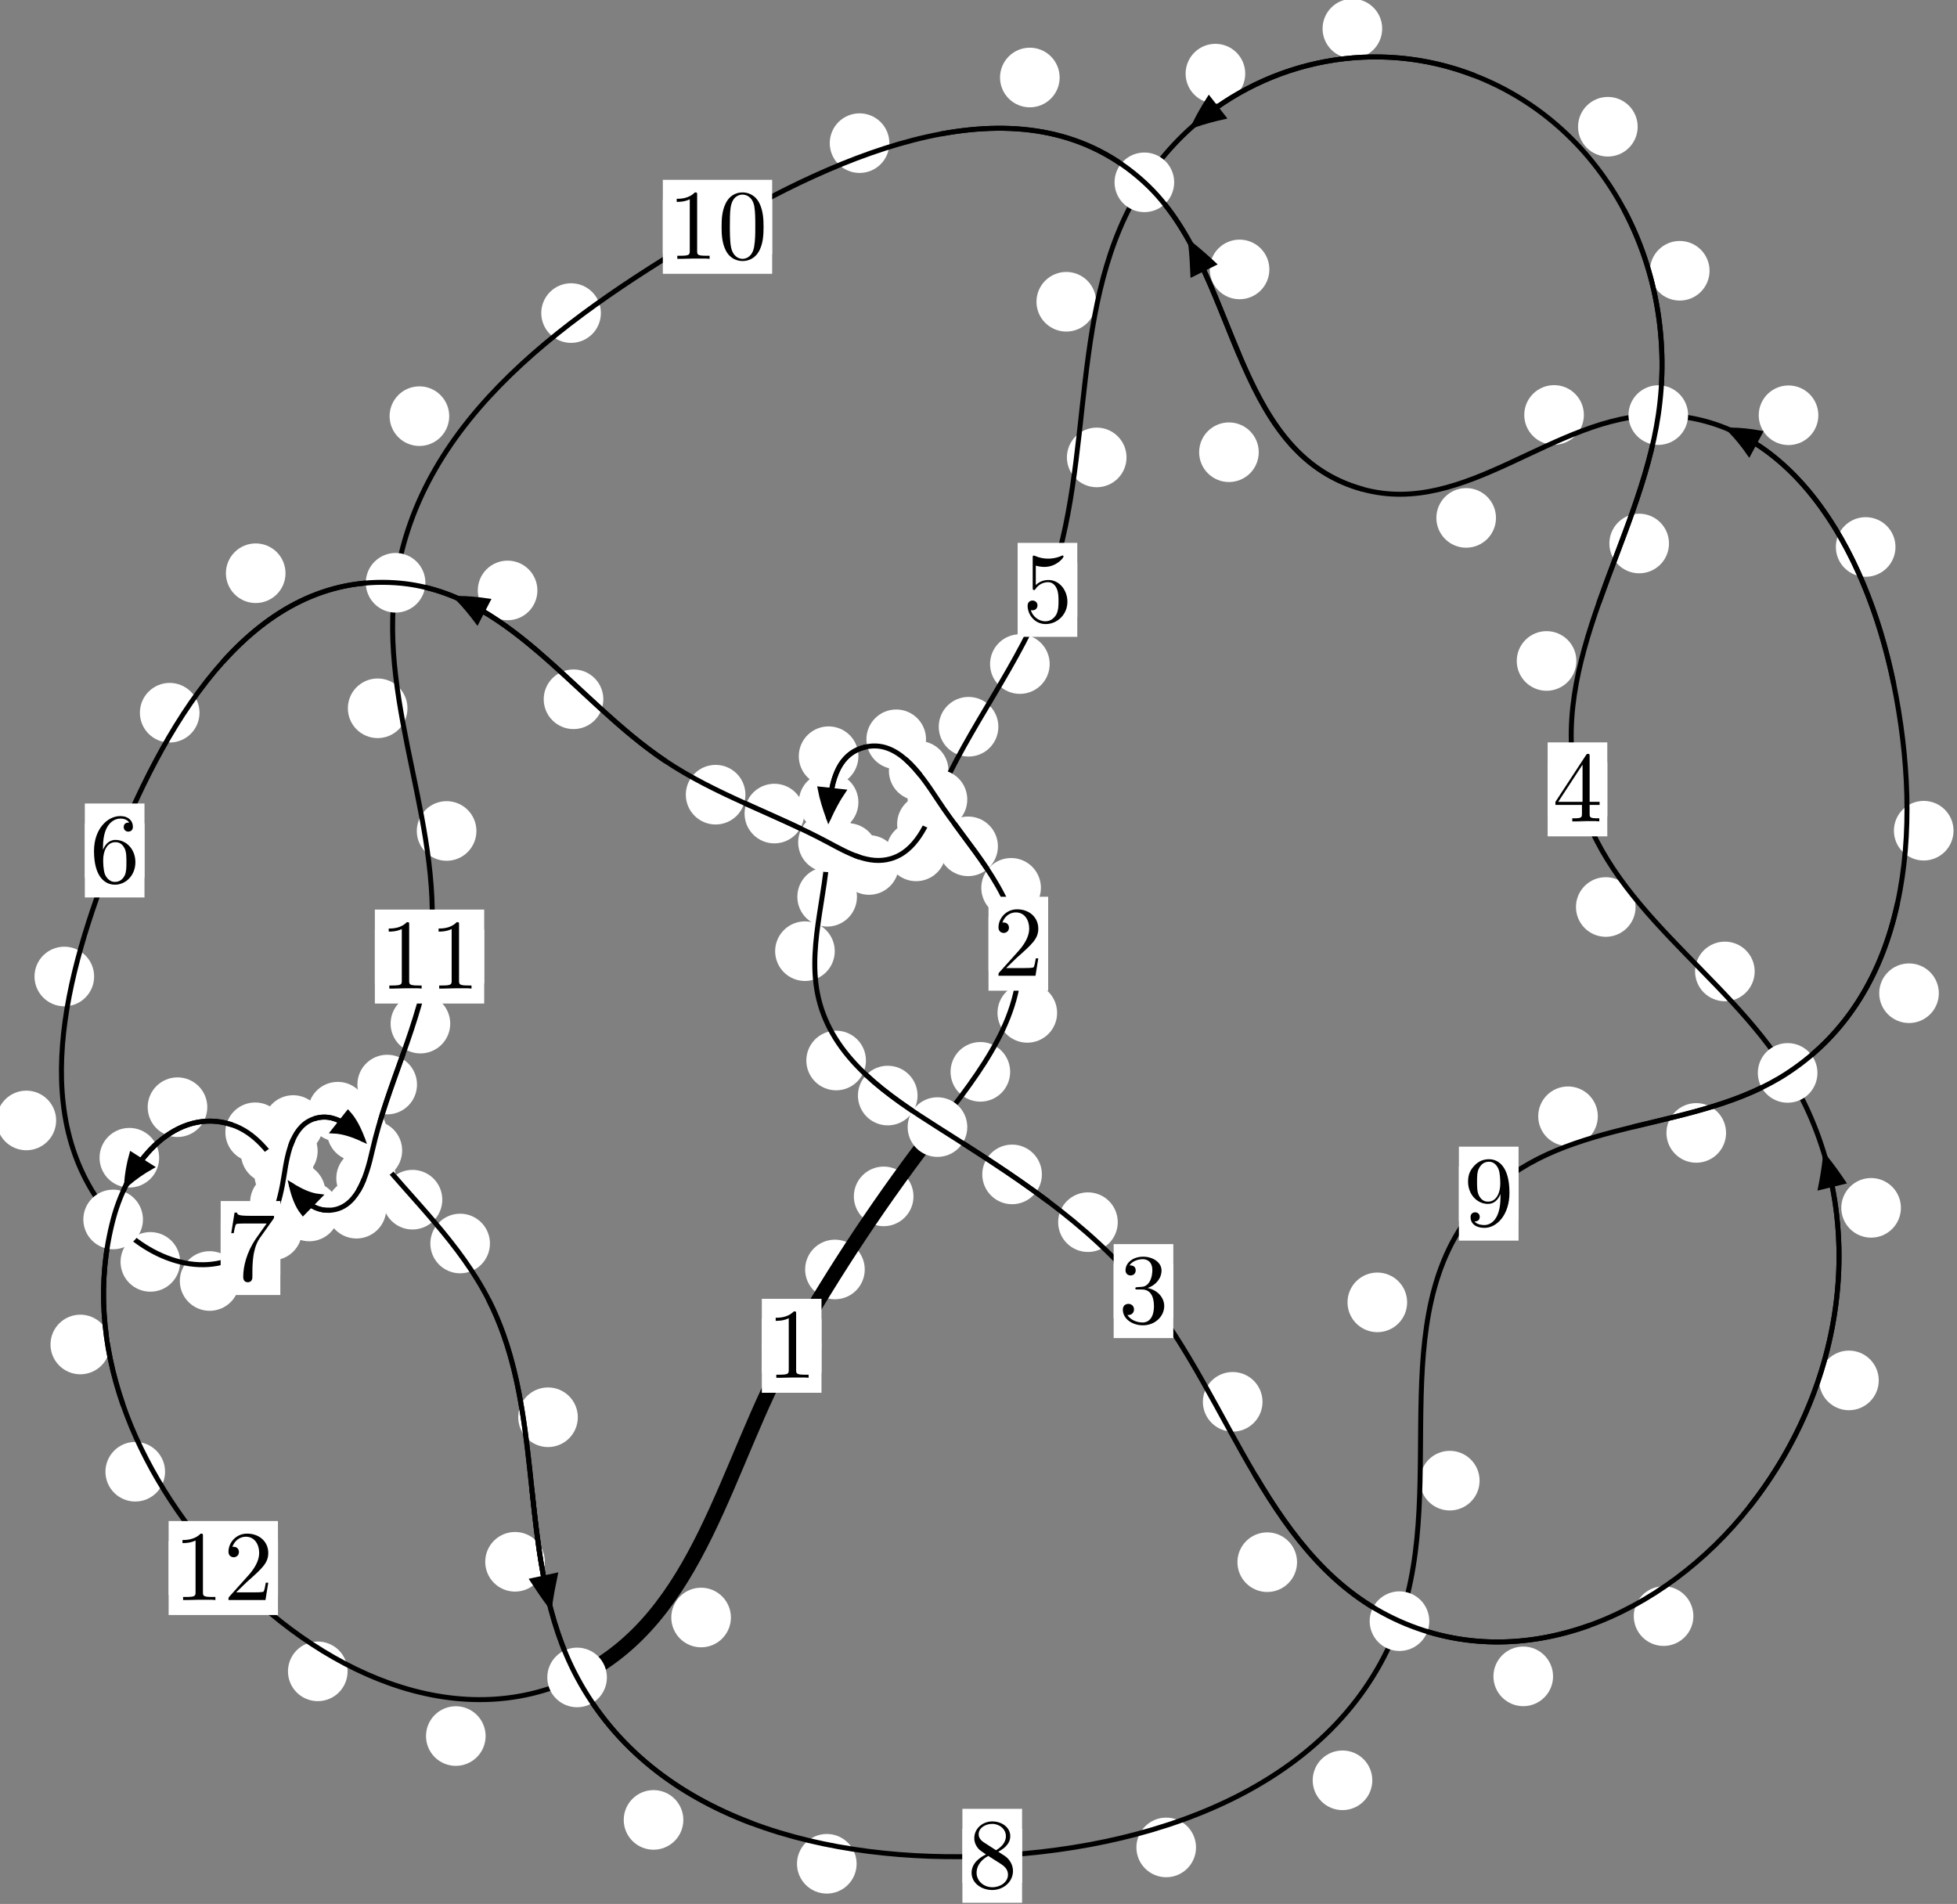 <?xml version="1.0"?>
<!-- Created by MetaPost 1.999 on 2021.07.05:2356 -->
<svg version="1.1" xmlns="http://www.w3.org/2000/svg" xmlns:xlink="http://www.w3.org/1999/xlink" width="196.229" height="190.888" viewBox="0 0 196.229 190.888">
<rect x="0" y="0" width="196.229" height="190.888" fill="#808080" stroke="none"/>
<!-- Original BoundingBox: -94.347839 -77.770126 101.881180 113.117676 -->
  <defs>
    <g transform="scale(0.01,0.01)" id="GLYPHcmr10_48">
      <path style="fill-rule: evenodd;" d="M460 -320C460 -400,455 -480,420 -554C374 -650,292 -666,250 -666C190 -666,117 -640,76 -547C44 -478,39 -400,39 -320C39 -245,43 -155,84 -79C127 2,200 22,249 22C303 22,379 1,423 -94C455 -163,460 -241,460 -320M249 -0C210 -0,151 -25,133 -121C122 -181,122 -273,122 -332C122 -396,122 -462,130 -516C149 -635,224 -644,249 -644C282 -644,348 -626,367 -527C377 -471,377 -395,377 -332C377 -257,377 -189,366 -125C351 -30,294 -0,249 -0"></path>
    </g>
    <g transform="scale(0.01,0.01)" id="GLYPHcmr10_49">
      <path style="fill-rule: evenodd;" d="M294 -640C294 -664,294 -666,271 -666C209 -602,121 -602,89 -602L89 -571C109 -571,168 -571,220 -597L220 -79C220 -43,217 -31,127 -31L95 -31L95 -0L257 -0L130 -3L217 -3L257 -3L297 -3L384 -3L419 -0L419 -31L387 -31C297 -31,294 -42,294 -79"></path>
    </g>
    <g transform="scale(0.01,0.01)" id="GLYPHcmr10_50">
      <path style="fill-rule: evenodd;" d="M127 -77L233 -180C389 -318,449 -372,449 -472C449 -586,359 -666,237 -666C124 -666,50 -574,50 -485C50 -429,100 -429,103 -429C120 -429,155 -441,155 -482C155 -508,137 -534,102 -534C94 -534,92 -534,89 -533C112 -598,166 -635,224 -635C315 -635,358 -554,358 -472C358 -392,308 -313,253 -251L61 -37C50 -26,50 -24,50 -0L421 -0L449 -174L424 -174C419 -144,412 -100,402 -85C395 -77,329 -77,307 -77"></path>
    </g>
    <g transform="scale(0.01,0.01)" id="GLYPHcmr10_51">
      <path style="fill-rule: evenodd;" d="M290 -352C372 -379,430 -449,430 -528C430 -610,342 -666,246 -666C145 -666,69 -606,69 -530C69 -497,91 -478,120 -478C151 -478,171 -500,171 -529C171 -579,124 -579,109 -579C140 -628,206 -641,242 -641C283 -641,338 -619,338 -529C338 -517,336 -459,310 -415C280 -367,246 -364,221 -363C213 -362,189 -360,182 -360C174 -359,167 -358,167 -348C167 -337,174 -337,191 -337L235 -337C317 -337,354 -269,354 -171C354 -35,285 -6,241 -6C198 -6,123 -23,88 -82C123 -77,154 -99,154 -137C154 -173,127 -193,98 -193C74 -193,42 -179,42 -135C42 -44,135 22,244 22C366 22,457 -69,457 -171C457 -253,394 -331,290 -352"></path>
    </g>
    <g transform="scale(0.01,0.01)" id="GLYPHcmr10_52">
      <path style="fill-rule: evenodd;" d="M294 -165L294 -78C294 -42,292 -31,218 -31L197 -31L197 -0L332 -0L238 -3L290 -3L332 -3L374 -3L427 -3L468 -0L468 -31L447 -31C373 -31,371 -42,371 -78L371 -165L471 -165L471 -196L371 -196L371 -651C371 -671,371 -677,355 -677C346 -677,343 -677,335 -665L28 -196L28 -165M300 -196L56 -196L300 -569"></path>
    </g>
    <g transform="scale(0.01,0.01)" id="GLYPHcmr10_53">
      <path style="fill-rule: evenodd;" d="M449 -201C449 -320,367 -420,259 -420C211 -420,168 -404,132 -369L132 -564C152 -558,185 -551,217 -551C340 -551,410 -642,410 -655C410 -661,407 -666,400 -666C399 -666,397 -666,392 -663C372 -654,323 -634,256 -634C216 -634,170 -641,123 -662C115 -665,113 -665,111 -665C101 -665,101 -657,101 -641L101 -345C101 -327,101 -319,115 -319C122 -319,124 -322,128 -328C139 -344,176 -398,257 -398C309 -398,334 -352,342 -334C358 -297,360 -258,360 -208C360 -173,360 -113,336 -71C312 -32,275 -6,229 -6C156 -6,99 -59,82 -118C85 -117,88 -116,99 -116C132 -116,149 -141,149 -165C149 -189,132 -214,99 -214C85 -214,50 -207,50 -161C50 -75,119 22,231 22C347 22,449 -74,449 -201"></path>
    </g>
    <g transform="scale(0.01,0.01)" id="GLYPHcmr10_54">
      <path style="fill-rule: evenodd;" d="M132 -328L132 -352C132 -605,256 -641,307 -641C331 -641,373 -635,395 -601C380 -601,340 -601,340 -556C340 -525,364 -510,386 -510C402 -510,432 -519,432 -558C432 -618,388 -666,305 -666C177 -666,42 -537,42 -316C42 -49,158 22,251 22C362 22,457 -72,457 -204C457 -331,368 -427,257 -427C189 -427,152 -376,132 -328M251 -6C188 -6,158 -66,152 -81C134 -128,134 -208,134 -226C134 -304,166 -404,256 -404C272 -404,318 -404,349 -342C367 -305,367 -254,367 -205C367 -157,367 -107,350 -71C320 -11,274 -6,251 -6"></path>
    </g>
    <g transform="scale(0.01,0.01)" id="GLYPHcmr10_55">
      <path style="fill-rule: evenodd;" d="M476 -609C485 -621,485 -623,485 -644L242 -644C120 -644,118 -657,114 -676L89 -676L56 -470L81 -470C84 -486,93 -549,106 -561C113 -567,191 -567,204 -567L411 -567C400 -551,321 -442,299 -409C209 -274,176 -135,176 -33C176 -23,176 22,222 22C268 22,268 -23,268 -33L268 -84C268 -139,271 -194,279 -248C283 -271,297 -357,341 -419"></path>
    </g>
    <g transform="scale(0.01,0.01)" id="GLYPHcmr10_56">
      <path style="fill-rule: evenodd;" d="M163 -457C117 -487,113 -521,113 -538C113 -599,178 -641,249 -641C322 -641,386 -589,386 -517C386 -460,347 -412,287 -377M309 -362C381 -399,430 -451,430 -517C430 -609,341 -666,250 -666C150 -666,69 -592,69 -499C69 -481,71 -436,113 -389C124 -377,161 -352,186 -335C128 -306,42 -250,42 -151C42 -45,144 22,249 22C362 22,457 -61,457 -168C457 -204,446 -249,408 -291C389 -312,373 -322,309 -362M209 -320L332 -242C360 -223,407 -193,407 -132C407 -58,332 -6,250 -6C164 -6,92 -68,92 -151C92 -209,124 -273,209 -320"></path>
    </g>
    <g transform="scale(0.01,0.01)" id="GLYPHcmr10_57">
      <path style="fill-rule: evenodd;" d="M367 -318L367 -286C367 -52,263 -6,205 -6C188 -6,134 -8,107 -42C151 -42,159 -71,159 -88C159 -119,135 -134,113 -134C97 -134,67 -125,67 -86C67 -19,121 22,206 22C335 22,457 -114,457 -329C457 -598,342 -666,253 -666C198 -666,149 -648,106 -603C65 -558,42 -516,42 -441C42 -316,130 -218,242 -218C303 -218,344 -260,367 -318M243 -241C227 -241,181 -241,150 -304C132 -341,132 -391,132 -440C132 -494,132 -541,153 -578C180 -628,218 -641,253 -641C299 -641,332 -607,349 -562C361 -530,365 -467,365 -421C365 -338,331 -241,243 -241"></path>
    </g>
  </defs>
  <path d="M86.709 127.276C86.709 126.483,86.394 125.723,85.833 125.162C85.273 124.602,84.513 124.287,83.72 124.287C82.927 124.287,82.167 124.602,81.607 125.162C81.046 125.723,80.731 126.483,80.731 127.276C80.731 128.068,81.046 128.828,81.607 129.389C82.167 129.949,82.927 130.264,83.72 130.264C84.513 130.264,85.273 129.949,85.833 129.389C86.394 128.828,86.709 128.068,86.709 127.276Z" style="fill: rgb(100%,100%,100%);stroke: none;"></path>
  <path d="M82.369 134.926C82.369 134.133,82.054 133.373,81.493 132.813C80.933 132.252,80.173 131.937,79.38 131.937C78.587 131.937,77.827 132.252,77.267 132.813C76.706 133.373,76.391 134.133,76.391 134.926C76.391 135.719,76.706 136.479,77.267 137.039C77.827 137.6,78.587 137.915,79.38 137.915C80.173 137.915,80.933 137.6,81.493 137.039C82.054 136.479,82.369 135.719,82.369 134.926Z" style="fill: rgb(100%,100%,100%);stroke: none;"></path>
  <path d="M101.289 107.46C101.289 106.668,100.974 105.907,100.414 105.347C99.854 104.786,99.093 104.472,98.301 104.472C97.508 104.472,96.748 104.786,96.187 105.347C95.627 105.907,95.312 106.668,95.312 107.46C95.312 108.253,95.627 109.013,96.187 109.574C96.748 110.134,97.508 110.449,98.301 110.449C99.093 110.449,99.854 110.134,100.414 109.574C100.974 109.013,101.289 108.253,101.289 107.46Z" style="fill: rgb(100%,100%,100%);stroke: none;"></path>
  <path d="M91.595 119.948C91.595 119.155,91.28 118.395,90.719 117.835C90.159 117.274,89.399 116.959,88.606 116.959C87.813 116.959,87.053 117.274,86.493 117.835C85.932 118.395,85.617 119.155,85.617 119.948C85.617 120.741,85.932 121.501,86.493 122.061C87.053 122.622,87.813 122.937,88.606 122.937C89.399 122.937,90.159 122.622,90.719 122.061C91.28 121.501,91.595 120.741,91.595 119.948Z" style="fill: rgb(100%,100%,100%);stroke: none;"></path>
  <path d="M104.372 89.012C104.372 88.22,104.057 87.46,103.497 86.899C102.936 86.339,102.176 86.024,101.384 86.024C100.591 86.024,99.831 86.339,99.27 86.899C98.71 87.46,98.395 88.22,98.395 89.012C98.395 89.805,98.71 90.565,99.27 91.126C99.831 91.686,100.591 92.001,101.384 92.001C102.176 92.001,102.936 91.686,103.497 91.126C104.057 90.565,104.372 89.805,104.372 89.012Z" style="fill: rgb(100%,100%,100%);stroke: none;"></path>
  <path d="M105.997 101.551C105.997 100.758,105.682 99.998,105.122 99.437C104.561 98.877,103.801 98.562,103.008 98.562C102.216 98.562,101.455 98.877,100.895 99.437C100.334 99.998,100.019 100.758,100.019 101.551C100.019 102.343,100.334 103.103,100.895 103.664C101.455 104.224,102.216 104.539,103.008 104.539C103.801 104.539,104.561 104.224,105.122 103.664C105.682 103.103,105.997 102.343,105.997 101.551Z" style="fill: rgb(100%,100%,100%);stroke: none;"></path>
  <path d="M95.107 77.278C95.107 76.486,94.792 75.726,94.232 75.165C93.671 74.605,92.911 74.29,92.118 74.29C91.326 74.29,90.565 74.605,90.005 75.165C89.445 75.726,89.13 76.486,89.13 77.278C89.13 78.071,89.445 78.831,90.005 79.392C90.565 79.952,91.326 80.267,92.118 80.267C92.911 80.267,93.671 79.952,94.232 79.392C94.792 78.831,95.107 78.071,95.107 77.278Z" style="fill: rgb(100%,100%,100%);stroke: none;"></path>
  <path d="M100.061 84.852C100.061 84.06,99.746 83.299,99.185 82.739C98.625 82.178,97.865 81.864,97.072 81.864C96.279 81.864,95.519 82.178,94.959 82.739C94.398 83.299,94.083 84.06,94.083 84.852C94.083 85.645,94.398 86.405,94.959 86.966C95.519 87.526,96.279 87.841,97.072 87.841C97.865 87.841,98.625 87.526,99.185 86.966C99.746 86.405,100.061 85.645,100.061 84.852Z" style="fill: rgb(100%,100%,100%);stroke: none;"></path>
  <path d="M86.073 75.816C86.073 75.023,85.758 74.263,85.197 73.702C84.637 73.142,83.877 72.827,83.084 72.827C82.291 72.827,81.531 73.142,80.971 73.702C80.41 74.263,80.095 75.023,80.095 75.816C80.095 76.608,80.41 77.369,80.971 77.929C81.531 78.489,82.291 78.804,83.084 78.804C83.877 78.804,84.637 78.489,85.197 77.929C85.758 77.369,86.073 76.608,86.073 75.816Z" style="fill: rgb(100%,100%,100%);stroke: none;"></path>
  <path d="M92.853 74.121C92.853 73.329,92.538 72.568,91.977 72.008C91.417 71.447,90.657 71.133,89.864 71.133C89.071 71.133,88.311 71.447,87.751 72.008C87.19 72.568,86.875 73.329,86.875 74.121C86.875 74.914,87.19 75.674,87.751 76.235C88.311 76.795,89.071 77.11,89.864 77.11C90.657 77.11,91.417 76.795,91.977 76.235C92.538 75.674,92.853 74.914,92.853 74.121Z" style="fill: rgb(100%,100%,100%);stroke: none;"></path>
  <path d="M85.928 89.909C85.928 89.117,85.613 88.357,85.052 87.796C84.492 87.236,83.732 86.921,82.939 86.921C82.146 86.921,81.386 87.236,80.826 87.796C80.265 88.357,79.95 89.117,79.95 89.909C79.95 90.702,80.265 91.462,80.826 92.023C81.386 92.583,82.146 92.898,82.939 92.898C83.732 92.898,84.492 92.583,85.052 92.023C85.613 91.462,85.928 90.702,85.928 89.909Z" style="fill: rgb(100%,100%,100%);stroke: none;"></path>
  <path d="M86.072 80.433C86.072 79.64,85.757 78.88,85.196 78.32C84.636 77.759,83.875 77.444,83.083 77.444C82.29 77.444,81.53 77.759,80.969 78.32C80.409 78.88,80.094 79.64,80.094 80.433C80.094 81.226,80.409 81.986,80.969 82.546C81.53 83.107,82.29 83.422,83.083 83.422C83.875 83.422,84.636 83.107,85.196 82.546C85.757 81.986,86.072 81.226,86.072 80.433Z" style="fill: rgb(100%,100%,100%);stroke: none;"></path>
  <path d="M86.828 106.325C86.828 105.533,86.514 104.772,85.953 104.212C85.393 103.651,84.632 103.336,83.84 103.336C83.047 103.336,82.287 103.651,81.726 104.212C81.166 104.772,80.851 105.533,80.851 106.325C80.851 107.118,81.166 107.878,81.726 108.439C82.287 108.999,83.047 109.314,83.84 109.314C84.632 109.314,85.393 108.999,85.953 108.439C86.514 107.878,86.828 107.118,86.828 106.325Z" style="fill: rgb(100%,100%,100%);stroke: none;"></path>
  <path d="M83.701 95.362C83.701 94.57,83.386 93.81,82.826 93.249C82.265 92.689,81.505 92.374,80.713 92.374C79.92 92.374,79.16 92.689,78.599 93.249C78.039 93.81,77.724 94.57,77.724 95.362C77.724 96.155,78.039 96.915,78.599 97.476C79.16 98.036,79.92 98.351,80.713 98.351C81.505 98.351,82.265 98.036,82.826 97.476C83.386 96.915,83.701 96.155,83.701 95.362Z" style="fill: rgb(100%,100%,100%);stroke: none;"></path>
  <path d="M104.471 117.744C104.471 116.951,104.156 116.191,103.596 115.631C103.035 115.07,102.275 114.755,101.483 114.755C100.69 114.755,99.93 115.07,99.369 115.631C98.809 116.191,98.494 116.951,98.494 117.744C98.494 118.537,98.809 119.297,99.369 119.857C99.93 120.418,100.69 120.733,101.483 120.733C102.275 120.733,103.035 120.418,103.596 119.857C104.156 119.297,104.471 118.537,104.471 117.744Z" style="fill: rgb(100%,100%,100%);stroke: none;"></path>
  <path d="M92.003 109.839C92.003 109.046,91.688 108.286,91.127 107.725C90.567 107.165,89.806 106.85,89.014 106.85C88.221 106.85,87.461 107.165,86.9 107.725C86.34 108.286,86.025 109.046,86.025 109.839C86.025 110.631,86.34 111.391,86.9 111.952C87.461 112.512,88.221 112.827,89.014 112.827C89.806 112.827,90.567 112.512,91.127 111.952C91.688 111.391,92.003 110.631,92.003 109.839Z" style="fill: rgb(100%,100%,100%);stroke: none;"></path>
  <path d="M126.592 140.544C126.592 139.751,126.277 138.991,125.716 138.431C125.156 137.87,124.396 137.555,123.603 137.555C122.81 137.555,122.05 137.87,121.49 138.431C120.929 138.991,120.614 139.751,120.614 140.544C120.614 141.337,120.929 142.097,121.49 142.657C122.05 143.218,122.81 143.533,123.603 143.533C124.396 143.533,125.156 143.218,125.716 142.657C126.277 142.097,126.592 141.337,126.592 140.544Z" style="fill: rgb(100%,100%,100%);stroke: none;"></path>
  <path d="M112.078 122.533C112.078 121.74,111.763 120.98,111.203 120.419C110.642 119.859,109.882 119.544,109.089 119.544C108.297 119.544,107.537 119.859,106.976 120.419C106.416 120.98,106.101 121.74,106.101 122.533C106.101 123.325,106.416 124.085,106.976 124.646C107.537 125.206,108.297 125.521,109.089 125.521C109.882 125.521,110.642 125.206,111.203 124.646C111.763 124.085,112.078 123.325,112.078 122.533Z" style="fill: rgb(100%,100%,100%);stroke: none;"></path>
  <path d="M155.726 168.069C155.726 167.276,155.411 166.516,154.85 165.956C154.29 165.395,153.53 165.08,152.737 165.08C151.944 165.08,151.184 165.395,150.624 165.956C150.063 166.516,149.748 167.276,149.748 168.069C149.748 168.862,150.063 169.622,150.624 170.182C151.184 170.743,151.944 171.058,152.737 171.058C153.53 171.058,154.29 170.743,154.85 170.182C155.411 169.622,155.726 168.862,155.726 168.069Z" style="fill: rgb(100%,100%,100%);stroke: none;"></path>
  <path d="M130.055 156.622C130.055 155.829,129.741 155.069,129.18 154.509C128.62 153.948,127.859 153.633,127.067 153.633C126.274 153.633,125.514 153.948,124.953 154.509C124.393 155.069,124.078 155.829,124.078 156.622C124.078 157.415,124.393 158.175,124.953 158.735C125.514 159.296,126.274 159.611,127.067 159.611C127.859 159.611,128.62 159.296,129.18 158.735C129.741 158.175,130.055 157.415,130.055 156.622Z" style="fill: rgb(100%,100%,100%);stroke: none;"></path>
  <path d="M188.383 138.397C188.383 137.604,188.068 136.844,187.507 136.284C186.947 135.723,186.186 135.408,185.394 135.408C184.601 135.408,183.841 135.723,183.28 136.284C182.72 136.844,182.405 137.604,182.405 138.397C182.405 139.19,182.72 139.95,183.28 140.51C183.841 141.071,184.601 141.386,185.394 141.386C186.186 141.386,186.947 141.071,187.507 140.51C188.068 139.95,188.383 139.19,188.383 138.397Z" style="fill: rgb(100%,100%,100%);stroke: none;"></path>
  <path d="M169.796 162.029C169.796 161.236,169.481 160.476,168.921 159.916C168.36 159.355,167.6 159.04,166.808 159.04C166.015 159.04,165.255 159.355,164.694 159.916C164.134 160.476,163.819 161.236,163.819 162.029C163.819 162.822,164.134 163.582,164.694 164.142C165.255 164.703,166.015 165.018,166.808 165.018C167.6 165.018,168.36 164.703,168.921 164.142C169.481 163.582,169.796 162.822,169.796 162.029Z" style="fill: rgb(100%,100%,100%);stroke: none;"></path>
  <path d="M175.942 97.395C175.942 96.602,175.627 95.842,175.067 95.281C174.506 94.721,173.746 94.406,172.953 94.406C172.161 94.406,171.401 94.721,170.84 95.281C170.28 95.842,169.965 96.602,169.965 97.395C169.965 98.187,170.28 98.947,170.84 99.508C171.401 100.068,172.161 100.383,172.953 100.383C173.746 100.383,174.506 100.068,175.067 99.508C175.627 98.947,175.942 98.187,175.942 97.395Z" style="fill: rgb(100%,100%,100%);stroke: none;"></path>
  <path d="M190.605 121.096C190.605 120.304,190.29 119.544,189.729 118.983C189.169 118.423,188.409 118.108,187.616 118.108C186.823 118.108,186.063 118.423,185.503 118.983C184.942 119.544,184.627 120.304,184.627 121.096C184.627 121.889,184.942 122.649,185.503 123.21C186.063 123.77,186.823 124.085,187.616 124.085C188.409 124.085,189.169 123.77,189.729 123.21C190.29 122.649,190.605 121.889,190.605 121.096Z" style="fill: rgb(100%,100%,100%);stroke: none;"></path>
  <path d="M158.063 66.266C158.063 65.473,157.749 64.713,157.188 64.153C156.628 63.592,155.867 63.277,155.075 63.277C154.282 63.277,153.522 63.592,152.961 64.153C152.401 64.713,152.086 65.473,152.086 66.266C152.086 67.059,152.401 67.819,152.961 68.379C153.522 68.94,154.282 69.255,155.075 69.255C155.867 69.255,156.628 68.94,157.188 68.379C157.749 67.819,158.063 67.059,158.063 66.266Z" style="fill: rgb(100%,100%,100%);stroke: none;"></path>
  <path d="M164 90.934C164 90.141,163.685 89.381,163.125 88.821C162.564 88.26,161.804 87.945,161.012 87.945C160.219 87.945,159.459 88.26,158.898 88.821C158.338 89.381,158.023 90.141,158.023 90.934C158.023 91.727,158.338 92.487,158.898 93.047C159.459 93.608,160.219 93.923,161.012 93.923C161.804 93.923,162.564 93.608,163.125 93.047C163.685 92.487,164 91.727,164 90.934Z" style="fill: rgb(100%,100%,100%);stroke: none;"></path>
  <path d="M171.417 27.146C171.417 26.354,171.102 25.593,170.541 25.033C169.981 24.472,169.221 24.158,168.428 24.158C167.635 24.158,166.875 24.472,166.315 25.033C165.754 25.593,165.439 26.354,165.439 27.146C165.439 27.939,165.754 28.699,166.315 29.26C166.875 29.82,167.635 30.135,168.428 30.135C169.221 30.135,169.981 29.82,170.541 29.26C171.102 28.699,171.417 27.939,171.417 27.146Z" style="fill: rgb(100%,100%,100%);stroke: none;"></path>
  <path d="M167.35 54.49C167.35 53.698,167.036 52.938,166.475 52.377C165.915 51.817,165.154 51.502,164.362 51.502C163.569 51.502,162.809 51.817,162.248 52.377C161.688 52.938,161.373 53.698,161.373 54.49C161.373 55.283,161.688 56.043,162.248 56.604C162.809 57.164,163.569 57.479,164.362 57.479C165.154 57.479,165.915 57.164,166.475 56.604C167.036 56.043,167.35 55.283,167.35 54.49Z" style="fill: rgb(100%,100%,100%);stroke: none;"></path>
  <path d="M138.592 2.871C138.592 2.078,138.278 1.318,137.717 0.758C137.157 0.197,136.396 -0.118,135.604 -0.118C134.811 -0.118,134.051 0.197,133.49 0.758C132.93 1.318,132.615 2.078,132.615 2.871C132.615 3.664,132.93 4.424,133.49 4.984C134.051 5.545,134.811 5.86,135.604 5.86C136.396 5.86,137.157 5.545,137.717 4.984C138.278 4.424,138.592 3.664,138.592 2.871Z" style="fill: rgb(100%,100%,100%);stroke: none;"></path>
  <path d="M164.209 12.706C164.209 11.914,163.894 11.154,163.334 10.593C162.773 10.033,162.013 9.718,161.22 9.718C160.428 9.718,159.668 10.033,159.107 10.593C158.547 11.154,158.232 11.914,158.232 12.706C158.232 13.499,158.547 14.259,159.107 14.82C159.668 15.38,160.428 15.695,161.22 15.695C162.013 15.695,162.773 15.38,163.334 14.82C163.894 14.259,164.209 13.499,164.209 12.706Z" style="fill: rgb(100%,100%,100%);stroke: none;"></path>
  <path d="M109.906 30.254C109.906 29.461,109.591 28.701,109.031 28.141C108.47 27.58,107.71 27.265,106.917 27.265C106.125 27.265,105.364 27.58,104.804 28.141C104.243 28.701,103.928 29.461,103.928 30.254C103.928 31.047,104.243 31.807,104.804 32.367C105.364 32.928,106.125 33.243,106.917 33.243C107.71 33.243,108.47 32.928,109.031 32.367C109.591 31.807,109.906 31.047,109.906 30.254Z" style="fill: rgb(100%,100%,100%);stroke: none;"></path>
  <path d="M124.859 7.383C124.859 6.59,124.544 5.83,123.984 5.27C123.423 4.709,122.663 4.394,121.87 4.394C121.078 4.394,120.317 4.709,119.757 5.27C119.196 5.83,118.882 6.59,118.882 7.383C118.882 8.176,119.196 8.936,119.757 9.496C120.317 10.057,121.078 10.372,121.87 10.372C122.663 10.372,123.423 10.057,123.984 9.496C124.544 8.936,124.859 8.176,124.859 7.383Z" style="fill: rgb(100%,100%,100%);stroke: none;"></path>
  <path d="M105.252 66.577C105.252 65.785,104.937 65.024,104.376 64.464C103.816 63.903,103.056 63.589,102.263 63.589C101.47 63.589,100.71 63.903,100.15 64.464C99.589 65.024,99.274 65.785,99.274 66.577C99.274 67.37,99.589 68.13,100.15 68.691C100.71 69.251,101.47 69.566,102.263 69.566C103.056 69.566,103.816 69.251,104.376 68.691C104.937 68.13,105.252 67.37,105.252 66.577Z" style="fill: rgb(100%,100%,100%);stroke: none;"></path>
  <path d="M112.957 45.86C112.957 45.067,112.642 44.307,112.081 43.747C111.521 43.186,110.76 42.871,109.968 42.871C109.175 42.871,108.415 43.186,107.854 43.747C107.294 44.307,106.979 45.067,106.979 45.86C106.979 46.653,107.294 47.413,107.854 47.973C108.415 48.534,109.175 48.849,109.968 48.849C110.76 48.849,111.521 48.534,112.081 47.973C112.642 47.413,112.957 46.653,112.957 45.86Z" style="fill: rgb(100%,100%,100%);stroke: none;"></path>
  <path d="M95.934 82.622C95.934 81.83,95.619 81.069,95.059 80.509C94.498 79.949,93.738 79.634,92.946 79.634C92.153 79.634,91.393 79.949,90.832 80.509C90.272 81.069,89.957 81.83,89.957 82.622C89.957 83.415,90.272 84.175,90.832 84.736C91.393 85.296,92.153 85.611,92.946 85.611C93.738 85.611,94.498 85.296,95.059 84.736C95.619 84.175,95.934 83.415,95.934 82.622Z" style="fill: rgb(100%,100%,100%);stroke: none;"></path>
  <path d="M100.106 72.862C100.106 72.07,99.791 71.309,99.231 70.749C98.67 70.188,97.91 69.873,97.117 69.873C96.325 69.873,95.564 70.188,95.004 70.749C94.444 71.309,94.129 72.07,94.129 72.862C94.129 73.655,94.444 74.415,95.004 74.976C95.564 75.536,96.325 75.851,97.117 75.851C97.91 75.851,98.67 75.536,99.231 74.976C99.791 74.415,100.106 73.655,100.106 72.862Z" style="fill: rgb(100%,100%,100%);stroke: none;"></path>
  <path d="M90.124 86.721C90.124 85.929,89.81 85.169,89.249 84.608C88.689 84.048,87.928 83.733,87.136 83.733C86.343 83.733,85.583 84.048,85.022 84.608C84.462 85.169,84.147 85.929,84.147 86.721C84.147 87.514,84.462 88.274,85.022 88.835C85.583 89.395,86.343 89.71,87.136 89.71C87.928 89.71,88.689 89.395,89.249 88.835C89.81 88.274,90.124 87.514,90.124 86.721Z" style="fill: rgb(100%,100%,100%);stroke: none;"></path>
  <path d="M94.85 85.358C94.85 84.565,94.535 83.805,93.975 83.244C93.414 82.684,92.654 82.369,91.861 82.369C91.069 82.369,90.309 82.684,89.748 83.244C89.188 83.805,88.873 84.565,88.873 85.358C88.873 86.15,89.188 86.911,89.748 87.471C90.309 88.032,91.069 88.346,91.861 88.346C92.654 88.346,93.414 88.032,93.975 87.471C94.535 86.911,94.85 86.15,94.85 85.358Z" style="fill: rgb(100%,100%,100%);stroke: none;"></path>
  <path d="M80.635 81.567C80.635 80.774,80.32 80.014,79.76 79.453C79.199 78.893,78.439 78.578,77.647 78.578C76.854 78.578,76.094 78.893,75.533 79.453C74.973 80.014,74.658 80.774,74.658 81.567C74.658 82.359,74.973 83.119,75.533 83.68C76.094 84.24,76.854 84.555,77.647 84.555C78.439 84.555,79.199 84.24,79.76 83.68C80.32 83.119,80.635 82.359,80.635 81.567Z" style="fill: rgb(100%,100%,100%);stroke: none;"></path>
  <path d="M88.005 85.519C88.005 84.726,87.69 83.966,87.129 83.405C86.569 82.845,85.809 82.53,85.016 82.53C84.223 82.53,83.463 82.845,82.903 83.405C82.342 83.966,82.027 84.726,82.027 85.519C82.027 86.311,82.342 87.071,82.903 87.632C83.463 88.192,84.223 88.507,85.016 88.507C85.809 88.507,86.569 88.192,87.129 87.632C87.69 87.071,88.005 86.311,88.005 85.519Z" style="fill: rgb(100%,100%,100%);stroke: none;"></path>
  <path d="M60.496 70.108C60.496 69.315,60.181 68.555,59.621 67.995C59.06 67.434,58.3 67.119,57.507 67.119C56.715 67.119,55.955 67.434,55.394 67.995C54.834 68.555,54.519 69.315,54.519 70.108C54.519 70.901,54.834 71.661,55.394 72.221C55.955 72.782,56.715 73.097,57.507 73.097C58.3 73.097,59.06 72.782,59.621 72.221C60.181 71.661,60.496 70.901,60.496 70.108Z" style="fill: rgb(100%,100%,100%);stroke: none;"></path>
  <path d="M74.744 79.674C74.744 78.881,74.429 78.121,73.869 77.56C73.308 77,72.548 76.685,71.756 76.685C70.963 76.685,70.203 77,69.642 77.56C69.082 78.121,68.767 78.881,68.767 79.674C68.767 80.466,69.082 81.226,69.642 81.787C70.203 82.347,70.963 82.662,71.756 82.662C72.548 82.662,73.308 82.347,73.869 81.787C74.429 81.226,74.744 80.466,74.744 79.674Z" style="fill: rgb(100%,100%,100%);stroke: none;"></path>
  <path d="M28.629 57.471C28.629 56.678,28.314 55.918,27.754 55.357C27.193 54.797,26.433 54.482,25.641 54.482C24.848 54.482,24.088 54.797,23.527 55.357C22.967 55.918,22.652 56.678,22.652 57.471C22.652 58.263,22.967 59.023,23.527 59.584C24.088 60.144,24.848 60.459,25.641 60.459C26.433 60.459,27.193 60.144,27.754 59.584C28.314 59.023,28.629 58.263,28.629 57.471Z" style="fill: rgb(100%,100%,100%);stroke: none;"></path>
  <path d="M53.885 59.196C53.885 58.404,53.57 57.643,53.01 57.083C52.45 56.523,51.689 56.208,50.897 56.208C50.104 56.208,49.344 56.523,48.783 57.083C48.223 57.643,47.908 58.404,47.908 59.196C47.908 59.989,48.223 60.749,48.783 61.31C49.344 61.87,50.104 62.185,50.897 62.185C51.689 62.185,52.45 61.87,53.01 61.31C53.57 60.749,53.885 59.989,53.885 59.196Z" style="fill: rgb(100%,100%,100%);stroke: none;"></path>
  <path d="M9.438 97.902C9.438 97.109,9.123 96.349,8.562 95.789C8.002 95.228,7.241 94.913,6.449 94.913C5.656 94.913,4.896 95.228,4.335 95.789C3.775 96.349,3.46 97.109,3.46 97.902C3.46 98.695,3.775 99.455,4.335 100.015C4.896 100.576,5.656 100.891,6.449 100.891C7.241 100.891,8.002 100.576,8.562 100.015C9.123 99.455,9.438 98.695,9.438 97.902Z" style="fill: rgb(100%,100%,100%);stroke: none;"></path>
  <path d="M20.005 71.455C20.005 70.663,19.69 69.903,19.129 69.342C18.569 68.782,17.809 68.467,17.016 68.467C16.223 68.467,15.463 68.782,14.903 69.342C14.342 69.903,14.027 70.663,14.027 71.455C14.027 72.248,14.342 73.008,14.903 73.569C15.463 74.129,16.223 74.444,17.016 74.444C17.809 74.444,18.569 74.129,19.129 73.569C19.69 73.008,20.005 72.248,20.005 71.455Z" style="fill: rgb(100%,100%,100%);stroke: none;"></path>
  <path d="M18.065 126.514C18.065 125.722,17.75 124.961,17.19 124.401C16.629 123.841,15.869 123.526,15.076 123.526C14.284 123.526,13.524 123.841,12.963 124.401C12.403 124.961,12.088 125.722,12.088 126.514C12.088 127.307,12.403 128.067,12.963 128.628C13.524 129.188,14.284 129.503,15.076 129.503C15.869 129.503,16.629 129.188,17.19 128.628C17.75 128.067,18.065 127.307,18.065 126.514Z" style="fill: rgb(100%,100%,100%);stroke: none;"></path>
  <path d="M5.63 112.334C5.63 111.542,5.315 110.782,4.754 110.221C4.194 109.661,3.434 109.346,2.641 109.346C1.848 109.346,1.088 109.661,0.528 110.221C-0.033 110.782,-0.348 111.542,-0.348 112.334C-0.348 113.127,-0.033 113.887,0.528 114.448C1.088 115.008,1.848 115.323,2.641 115.323C3.434 115.323,4.194 115.008,4.754 114.448C5.315 113.887,5.63 113.127,5.63 112.334Z" style="fill: rgb(100%,100%,100%);stroke: none;"></path>
  <path d="M30.285 123.368C30.285 122.575,29.97 121.815,29.409 121.254C28.849 120.694,28.089 120.379,27.296 120.379C26.503 120.379,25.743 120.694,25.183 121.254C24.622 121.815,24.307 122.575,24.307 123.368C24.307 124.16,24.622 124.92,25.183 125.481C25.743 126.041,26.503 126.356,27.296 126.356C28.089 126.356,28.849 126.041,29.409 125.481C29.97 124.92,30.285 124.16,30.285 123.368Z" style="fill: rgb(100%,100%,100%);stroke: none;"></path>
  <path d="M24.009 128.43C24.009 127.637,23.694 126.877,23.134 126.317C22.574 125.756,21.813 125.441,21.021 125.441C20.228 125.441,19.468 125.756,18.907 126.317C18.347 126.877,18.032 127.637,18.032 128.43C18.032 129.223,18.347 129.983,18.907 130.543C19.468 131.104,20.228 131.419,21.021 131.419C21.813 131.419,22.574 131.104,23.134 130.543C23.694 129.983,24.009 129.223,24.009 128.43Z" style="fill: rgb(100%,100%,100%);stroke: none;"></path>
  <path d="M31.85 115.402C31.85 114.609,31.536 113.849,30.975 113.289C30.415 112.728,29.654 112.413,28.862 112.413C28.069 112.413,27.309 112.728,26.748 113.289C26.188 113.849,25.873 114.609,25.873 115.402C25.873 116.195,26.188 116.955,26.748 117.515C27.309 118.076,28.069 118.391,28.862 118.391C29.654 118.391,30.415 118.076,30.975 117.515C31.536 116.955,31.85 116.195,31.85 115.402Z" style="fill: rgb(100%,100%,100%);stroke: none;"></path>
  <path d="M31.059 120.532C31.059 119.739,30.744 118.979,30.184 118.419C29.623 117.858,28.863 117.543,28.071 117.543C27.278 117.543,26.518 117.858,25.957 118.419C25.397 118.979,25.082 119.739,25.082 120.532C25.082 121.325,25.397 122.085,25.957 122.645C26.518 123.206,27.278 123.521,28.071 123.521C28.863 123.521,29.623 123.206,30.184 122.645C30.744 122.085,31.059 121.325,31.059 120.532Z" style="fill: rgb(100%,100%,100%);stroke: none;"></path>
  <path d="M36.855 111.456C36.855 110.663,36.54 109.903,35.98 109.343C35.419 108.782,34.659 108.467,33.866 108.467C33.074 108.467,32.314 108.782,31.753 109.343C31.193 109.903,30.878 110.663,30.878 111.456C30.878 112.249,31.193 113.009,31.753 113.569C32.314 114.13,33.074 114.445,33.866 114.445C34.659 114.445,35.419 114.13,35.98 113.569C36.54 113.009,36.855 112.249,36.855 111.456Z" style="fill: rgb(100%,100%,100%);stroke: none;"></path>
  <path d="M32.384 112.794C32.384 112.001,32.069 111.241,31.509 110.68C30.948 110.12,30.188 109.805,29.396 109.805C28.603 109.805,27.843 110.12,27.282 110.68C26.722 111.241,26.407 112.001,26.407 112.794C26.407 113.586,26.722 114.347,27.282 114.907C27.843 115.468,28.603 115.782,29.396 115.782C30.188 115.782,30.948 115.468,31.509 114.907C32.069 114.347,32.384 113.586,32.384 112.794Z" style="fill: rgb(100%,100%,100%);stroke: none;"></path>
  <path d="M44.349 120.278C44.349 119.485,44.034 118.725,43.473 118.164C42.913 117.604,42.153 117.289,41.36 117.289C40.567 117.289,39.807 117.604,39.247 118.164C38.686 118.725,38.371 119.485,38.371 120.278C38.371 121.07,38.686 121.831,39.247 122.391C39.807 122.952,40.567 123.267,41.36 123.267C42.153 123.267,42.913 122.952,43.473 122.391C44.034 121.831,44.349 121.07,44.349 120.278Z" style="fill: rgb(100%,100%,100%);stroke: none;"></path>
  <path d="M38.764 113.433C38.764 112.641,38.449 111.881,37.888 111.32C37.328 110.76,36.568 110.445,35.775 110.445C34.982 110.445,34.222 110.76,33.662 111.32C33.101 111.881,32.786 112.641,32.786 113.433C32.786 114.226,33.101 114.986,33.662 115.547C34.222 116.107,34.982 116.422,35.775 116.422C36.568 116.422,37.328 116.107,37.888 115.547C38.449 114.986,38.764 114.226,38.764 113.433Z" style="fill: rgb(100%,100%,100%);stroke: none;"></path>
  <path d="M57.938 142.091C57.938 141.298,57.624 140.538,57.063 139.977C56.503 139.417,55.742 139.102,54.95 139.102C54.157 139.102,53.397 139.417,52.836 139.977C52.276 140.538,51.961 141.298,51.961 142.091C51.961 142.883,52.276 143.644,52.836 144.204C53.397 144.765,54.157 145.08,54.95 145.08C55.742 145.08,56.503 144.765,57.063 144.204C57.624 143.644,57.938 142.883,57.938 142.091Z" style="fill: rgb(100%,100%,100%);stroke: none;"></path>
  <path d="M49.127 124.672C49.127 123.879,48.813 123.119,48.252 122.558C47.692 121.998,46.931 121.683,46.139 121.683C45.346 121.683,44.586 121.998,44.025 122.558C43.465 123.119,43.15 123.879,43.15 124.672C43.15 125.464,43.465 126.224,44.025 126.785C44.586 127.345,45.346 127.66,46.139 127.66C46.931 127.66,47.692 127.345,48.252 126.785C48.813 126.224,49.127 125.464,49.127 124.672Z" style="fill: rgb(100%,100%,100%);stroke: none;"></path>
  <path d="M68.519 182.461C68.519 181.668,68.204 180.908,67.644 180.347C67.083 179.787,66.323 179.472,65.531 179.472C64.738 179.472,63.978 179.787,63.417 180.347C62.857 180.908,62.542 181.668,62.542 182.461C62.542 183.253,62.857 184.013,63.417 184.574C63.978 185.134,64.738 185.449,65.531 185.449C66.323 185.449,67.083 185.134,67.644 184.574C68.204 184.013,68.519 183.253,68.519 182.461Z" style="fill: rgb(100%,100%,100%);stroke: none;"></path>
  <path d="M54.632 156.582C54.632 155.789,54.317 155.029,53.756 154.468C53.196 153.908,52.436 153.593,51.643 153.593C50.85 153.593,50.09 153.908,49.53 154.468C48.969 155.029,48.654 155.789,48.654 156.582C48.654 157.374,48.969 158.135,49.53 158.695C50.09 159.256,50.85 159.57,51.643 159.57C52.436 159.57,53.196 159.256,53.756 158.695C54.317 158.135,54.632 157.374,54.632 156.582Z" style="fill: rgb(100%,100%,100%);stroke: none;"></path>
  <path d="M119.925 185.219C119.925 184.427,119.61 183.666,119.049 183.106C118.489 182.546,117.729 182.231,116.936 182.231C116.143 182.231,115.383 182.546,114.823 183.106C114.262 183.666,113.947 184.427,113.947 185.219C113.947 186.012,114.262 186.772,114.823 187.333C115.383 187.893,116.143 188.208,116.936 188.208C117.729 188.208,118.489 187.893,119.049 187.333C119.61 186.772,119.925 186.012,119.925 185.219Z" style="fill: rgb(100%,100%,100%);stroke: none;"></path>
  <path d="M85.893 186.859C85.893 186.067,85.578 185.307,85.017 184.746C84.457 184.186,83.697 183.871,82.904 183.871C82.111 183.871,81.351 184.186,80.791 184.746C80.23 185.307,79.915 186.067,79.915 186.859C79.915 187.652,80.23 188.412,80.791 188.973C81.351 189.533,82.111 189.848,82.904 189.848C83.697 189.848,84.457 189.533,85.017 188.973C85.578 188.412,85.893 187.652,85.893 186.859Z" style="fill: rgb(100%,100%,100%);stroke: none;"></path>
  <path d="M148.359 148.447C148.359 147.654,148.044 146.894,147.484 146.334C146.923 145.773,146.163 145.458,145.37 145.458C144.578 145.458,143.818 145.773,143.257 146.334C142.697 146.894,142.382 147.654,142.382 148.447C142.382 149.24,142.697 150,143.257 150.56C143.818 151.121,144.578 151.436,145.37 151.436C146.163 151.436,146.923 151.121,147.484 150.56C148.044 150,148.359 149.24,148.359 148.447Z" style="fill: rgb(100%,100%,100%);stroke: none;"></path>
  <path d="M137.602 178.49C137.602 177.697,137.288 176.937,136.727 176.377C136.167 175.816,135.406 175.501,134.614 175.501C133.821 175.501,133.061 175.816,132.5 176.377C131.94 176.937,131.625 177.697,131.625 178.49C131.625 179.283,131.94 180.043,132.5 180.603C133.061 181.164,133.821 181.479,134.614 181.479C135.406 181.479,136.167 181.164,136.727 180.603C137.288 180.043,137.602 179.283,137.602 178.49Z" style="fill: rgb(100%,100%,100%);stroke: none;"></path>
  <path d="M160.214 111.915C160.214 111.122,159.899 110.362,159.339 109.801C158.778 109.241,158.018 108.926,157.226 108.926C156.433 108.926,155.673 109.241,155.112 109.801C154.552 110.362,154.237 111.122,154.237 111.915C154.237 112.707,154.552 113.467,155.112 114.028C155.673 114.588,156.433 114.903,157.226 114.903C158.018 114.903,158.778 114.588,159.339 114.028C159.899 113.467,160.214 112.707,160.214 111.915Z" style="fill: rgb(100%,100%,100%);stroke: none;"></path>
  <path d="M141.094 130.572C141.094 129.779,140.779 129.019,140.219 128.459C139.658 127.898,138.898 127.583,138.105 127.583C137.313 127.583,136.552 127.898,135.992 128.459C135.431 129.019,135.116 129.779,135.116 130.572C135.116 131.365,135.431 132.125,135.992 132.685C136.552 133.246,137.313 133.561,138.105 133.561C138.898 133.561,139.658 133.246,140.219 132.685C140.779 132.125,141.094 131.365,141.094 130.572Z" style="fill: rgb(100%,100%,100%);stroke: none;"></path>
  <path d="M194.407 99.578C194.407 98.786,194.092 98.025,193.532 97.465C192.971 96.904,192.211 96.59,191.418 96.59C190.626 96.59,189.865 96.904,189.305 97.465C188.744 98.025,188.43 98.786,188.43 99.578C188.43 100.371,188.744 101.131,189.305 101.692C189.865 102.252,190.626 102.567,191.418 102.567C192.211 102.567,192.971 102.252,193.532 101.692C194.092 101.131,194.407 100.371,194.407 99.578Z" style="fill: rgb(100%,100%,100%);stroke: none;"></path>
  <path d="M173.073 113.584C173.073 112.791,172.758 112.031,172.198 111.47C171.637 110.91,170.877 110.595,170.085 110.595C169.292 110.595,168.532 110.91,167.971 111.47C167.411 112.031,167.096 112.791,167.096 113.584C167.096 114.376,167.411 115.137,167.971 115.697C168.532 116.257,169.292 116.572,170.085 116.572C170.877 116.572,171.637 116.257,172.198 115.697C172.758 115.137,173.073 114.376,173.073 113.584Z" style="fill: rgb(100%,100%,100%);stroke: none;"></path>
  <path d="M190.061 54.839C190.061 54.046,189.746 53.286,189.185 52.725C188.625 52.165,187.865 51.85,187.072 51.85C186.279 51.85,185.519 52.165,184.959 52.725C184.398 53.286,184.083 54.046,184.083 54.839C184.083 55.631,184.398 56.392,184.959 56.952C185.519 57.512,186.279 57.827,187.072 57.827C187.865 57.827,188.625 57.512,189.185 56.952C189.746 56.392,190.061 55.631,190.061 54.839Z" style="fill: rgb(100%,100%,100%);stroke: none;"></path>
  <path d="M195.881 83.285C195.881 82.492,195.566 81.732,195.006 81.171C194.445 80.611,193.685 80.296,192.892 80.296C192.1 80.296,191.34 80.611,190.779 81.171C190.219 81.732,189.904 82.492,189.904 83.285C189.904 84.077,190.219 84.837,190.779 85.398C191.34 85.958,192.1 86.273,192.892 86.273C193.685 86.273,194.445 85.958,195.006 85.398C195.566 84.837,195.881 84.077,195.881 83.285Z" style="fill: rgb(100%,100%,100%);stroke: none;"></path>
  <path d="M158.816 41.602C158.816 40.809,158.501 40.049,157.941 39.489C157.38 38.928,156.62 38.613,155.827 38.613C155.035 38.613,154.275 38.928,153.714 39.489C153.154 40.049,152.839 40.809,152.839 41.602C152.839 42.395,153.154 43.155,153.714 43.715C154.275 44.276,155.035 44.591,155.827 44.591C156.62 44.591,157.38 44.276,157.941 43.715C158.501 43.155,158.816 42.395,158.816 41.602Z" style="fill: rgb(100%,100%,100%);stroke: none;"></path>
  <path d="M182.326 41.633C182.326 40.841,182.011 40.081,181.45 39.52C180.89 38.96,180.13 38.645,179.337 38.645C178.544 38.645,177.784 38.96,177.224 39.52C176.663 40.081,176.348 40.841,176.348 41.633C176.348 42.426,176.663 43.186,177.224 43.747C177.784 44.307,178.544 44.622,179.337 44.622C180.13 44.622,180.89 44.307,181.45 43.747C182.011 43.186,182.326 42.426,182.326 41.633Z" style="fill: rgb(100%,100%,100%);stroke: none;"></path>
  <path d="M126.215 45.34C126.215 44.547,125.901 43.787,125.34 43.226C124.78 42.666,124.019 42.351,123.227 42.351C122.434 42.351,121.674 42.666,121.113 43.226C120.553 43.787,120.238 44.547,120.238 45.34C120.238 46.132,120.553 46.893,121.113 47.453C121.674 48.013,122.434 48.328,123.227 48.328C124.019 48.328,124.78 48.013,125.34 47.453C125.901 46.893,126.215 46.132,126.215 45.34Z" style="fill: rgb(100%,100%,100%);stroke: none;"></path>
  <path d="M150.002 51.924C150.002 51.131,149.687 50.371,149.127 49.81C148.566 49.25,147.806 48.935,147.014 48.935C146.221 48.935,145.461 49.25,144.9 49.81C144.34 50.371,144.025 51.131,144.025 51.924C144.025 52.716,144.34 53.476,144.9 54.037C145.461 54.597,146.221 54.912,147.014 54.912C147.806 54.912,148.566 54.597,149.127 54.037C149.687 53.476,150.002 52.716,150.002 51.924Z" style="fill: rgb(100%,100%,100%);stroke: none;"></path>
  <path d="M106.25 7.771C106.25 6.978,105.935 6.218,105.375 5.658C104.814 5.097,104.054 4.782,103.261 4.782C102.469 4.782,101.708 5.097,101.148 5.658C100.587 6.218,100.273 6.978,100.273 7.771C100.273 8.564,100.587 9.324,101.148 9.884C101.708 10.445,102.469 10.76,103.261 10.76C104.054 10.76,104.814 10.445,105.375 9.884C105.935 9.324,106.25 8.564,106.25 7.771Z" style="fill: rgb(100%,100%,100%);stroke: none;"></path>
  <path d="M127.28 27.012C127.28 26.22,126.965 25.459,126.404 24.899C125.844 24.339,125.084 24.024,124.291 24.024C123.498 24.024,122.738 24.339,122.178 24.899C121.617 25.459,121.302 26.22,121.302 27.012C121.302 27.805,121.617 28.565,122.178 29.126C122.738 29.686,123.498 30.001,124.291 30.001C125.084 30.001,125.844 29.686,126.404 29.126C126.965 28.565,127.28 27.805,127.28 27.012Z" style="fill: rgb(100%,100%,100%);stroke: none;"></path>
  <path d="M60.251 31.387C60.251 30.595,59.936 29.834,59.375 29.274C58.815 28.713,58.055 28.399,57.262 28.399C56.469 28.399,55.709 28.713,55.149 29.274C54.588 29.834,54.273 30.595,54.273 31.387C54.273 32.18,54.588 32.94,55.149 33.501C55.709 34.061,56.469 34.376,57.262 34.376C58.055 34.376,58.815 34.061,59.375 33.501C59.936 32.94,60.251 32.18,60.251 31.387Z" style="fill: rgb(100%,100%,100%);stroke: none;"></path>
  <path d="M89.177 14.352C89.177 13.559,88.862 12.799,88.302 12.238C87.741 11.678,86.981 11.363,86.188 11.363C85.396 11.363,84.636 11.678,84.075 12.238C83.515 12.799,83.2 13.559,83.2 14.352C83.2 15.144,83.515 15.904,84.075 16.465C84.636 17.025,85.396 17.34,86.188 17.34C86.981 17.34,87.741 17.025,88.302 16.465C88.862 15.904,89.177 15.144,89.177 14.352Z" style="fill: rgb(100%,100%,100%);stroke: none;"></path>
  <path d="M40.857 71.012C40.857 70.219,40.542 69.459,39.982 68.899C39.421 68.338,38.661 68.023,37.869 68.023C37.076 68.023,36.316 68.338,35.755 68.899C35.195 69.459,34.88 70.219,34.88 71.012C34.88 71.805,35.195 72.565,35.755 73.125C36.316 73.686,37.076 74.001,37.869 74.001C38.661 74.001,39.421 73.686,39.982 73.125C40.542 72.565,40.857 71.805,40.857 71.012Z" style="fill: rgb(100%,100%,100%);stroke: none;"></path>
  <path d="M45.043 41.723C45.043 40.93,44.728 40.17,44.167 39.61C43.607 39.049,42.847 38.734,42.054 38.734C41.261 38.734,40.501 39.049,39.941 39.61C39.38 40.17,39.065 40.93,39.065 41.723C39.065 42.516,39.38 43.276,39.941 43.836C40.501 44.397,41.261 44.712,42.054 44.712C42.847 44.712,43.607 44.397,44.167 43.836C44.728 43.276,45.043 42.516,45.043 41.723Z" style="fill: rgb(100%,100%,100%);stroke: none;"></path>
  <path d="M45.144 102.625C45.144 101.833,44.829 101.072,44.269 100.512C43.708 99.951,42.948 99.636,42.156 99.636C41.363 99.636,40.603 99.951,40.042 100.512C39.482 101.072,39.167 101.833,39.167 102.625C39.167 103.418,39.482 104.178,40.042 104.739C40.603 105.299,41.363 105.614,42.156 105.614C42.948 105.614,43.708 105.299,44.269 104.739C44.829 104.178,45.144 103.418,45.144 102.625Z" style="fill: rgb(100%,100%,100%);stroke: none;"></path>
  <path d="M47.771 83.312C47.771 82.519,47.456 81.759,46.895 81.198C46.335 80.638,45.575 80.323,44.782 80.323C43.989 80.323,43.229 80.638,42.669 81.198C42.108 81.759,41.793 82.519,41.793 83.312C41.793 84.104,42.108 84.865,42.669 85.425C43.229 85.986,43.989 86.301,44.782 86.301C45.575 86.301,46.335 85.986,46.895 85.425C47.456 84.865,47.771 84.104,47.771 83.312Z" style="fill: rgb(100%,100%,100%);stroke: none;"></path>
  <path d="M39.698 118.129C39.698 117.336,39.383 116.576,38.822 116.016C38.262 115.455,37.502 115.14,36.709 115.14C35.916 115.14,35.156 115.455,34.596 116.016C34.035 116.576,33.72 117.336,33.72 118.129C33.72 118.922,34.035 119.682,34.596 120.242C35.156 120.803,35.916 121.118,36.709 121.118C37.502 121.118,38.262 120.803,38.822 120.242C39.383 119.682,39.698 118.922,39.698 118.129Z" style="fill: rgb(100%,100%,100%);stroke: none;"></path>
  <path d="M41.813 108.736C41.813 107.943,41.498 107.183,40.938 106.623C40.378 106.062,39.617 105.747,38.825 105.747C38.032 105.747,37.272 106.062,36.711 106.623C36.151 107.183,35.836 107.943,35.836 108.736C35.836 109.529,36.151 110.289,36.711 110.849C37.272 111.41,38.032 111.725,38.825 111.725C39.617 111.725,40.378 111.41,40.938 110.849C41.498 110.289,41.813 109.529,41.813 108.736Z" style="fill: rgb(100%,100%,100%);stroke: none;"></path>
  <path d="M34.002 121.459C34.002 120.667,33.687 119.906,33.126 119.346C32.566 118.785,31.806 118.471,31.013 118.471C30.22 118.471,29.46 118.785,28.9 119.346C28.339 119.906,28.024 120.667,28.024 121.459C28.024 122.252,28.339 123.012,28.9 123.573C29.46 124.133,30.22 124.448,31.013 124.448C31.806 124.448,32.566 124.133,33.126 123.573C33.687 123.012,34.002 122.252,34.002 121.459Z" style="fill: rgb(100%,100%,100%);stroke: none;"></path>
  <path d="M38.73 121.181C38.73 120.388,38.416 119.628,37.855 119.068C37.295 118.507,36.534 118.192,35.742 118.192C34.949 118.192,34.189 118.507,33.628 119.068C33.068 119.628,32.753 120.388,32.753 121.181C32.753 121.974,33.068 122.734,33.628 123.294C34.189 123.855,34.949 124.17,35.742 124.17C36.534 124.17,37.295 123.855,37.855 123.294C38.416 122.734,38.73 121.974,38.73 121.181Z" style="fill: rgb(100%,100%,100%);stroke: none;"></path>
  <path d="M30.138 115.642C30.138 114.849,29.823 114.089,29.262 113.528C28.702 112.968,27.942 112.653,27.149 112.653C26.356 112.653,25.596 112.968,25.036 113.528C24.475 114.089,24.16 114.849,24.16 115.642C24.16 116.434,24.475 117.195,25.036 117.755C25.596 118.316,26.356 118.631,27.149 118.631C27.942 118.631,28.702 118.316,29.262 117.755C29.823 117.195,30.138 116.434,30.138 115.642Z" style="fill: rgb(100%,100%,100%);stroke: none;"></path>
  <path d="M32.628 119.555C32.628 118.763,32.313 118.002,31.752 117.442C31.192 116.882,30.432 116.567,29.639 116.567C28.846 116.567,28.086 116.882,27.526 117.442C26.965 118.002,26.65 118.763,26.65 119.555C26.65 120.348,26.965 121.108,27.526 121.669C28.086 122.229,28.846 122.544,29.639 122.544C30.432 122.544,31.192 122.229,31.752 121.669C32.313 121.108,32.628 120.348,32.628 119.555Z" style="fill: rgb(100%,100%,100%);stroke: none;"></path>
  <path d="M20.786 111.004C20.786 110.212,20.471 109.452,19.911 108.891C19.35 108.331,18.59 108.016,17.797 108.016C17.005 108.016,16.245 108.331,15.684 108.891C15.124 109.452,14.809 110.212,14.809 111.004C14.809 111.797,15.124 112.557,15.684 113.118C16.245 113.678,17.005 113.993,17.797 113.993C18.59 113.993,19.35 113.678,19.911 113.118C20.471 112.557,20.786 111.797,20.786 111.004Z" style="fill: rgb(100%,100%,100%);stroke: none;"></path>
  <path d="M28.575 113.521C28.575 112.728,28.26 111.968,27.7 111.407C27.139 110.847,26.379 110.532,25.587 110.532C24.794 110.532,24.034 110.847,23.473 111.407C22.913 111.968,22.598 112.728,22.598 113.521C22.598 114.313,22.913 115.074,23.473 115.634C24.034 116.195,24.794 116.509,25.587 116.509C26.379 116.509,27.139 116.195,27.7 115.634C28.26 115.074,28.575 114.313,28.575 113.521Z" style="fill: rgb(100%,100%,100%);stroke: none;"></path>
  <path d="M11.042 134.796C11.042 134.003,10.727 133.243,10.166 132.682C9.606 132.122,8.846 131.807,8.053 131.807C7.26 131.807,6.5 132.122,5.94 132.682C5.379 133.243,5.064 134.003,5.064 134.796C5.064 135.588,5.379 136.349,5.94 136.909C6.5 137.47,7.26 137.785,8.053 137.785C8.846 137.785,9.606 137.47,10.166 136.909C10.727 136.349,11.042 135.588,11.042 134.796Z" style="fill: rgb(100%,100%,100%);stroke: none;"></path>
  <path d="M15.959 116.072C15.959 115.279,15.644 114.519,15.084 113.958C14.523 113.398,13.763 113.083,12.97 113.083C12.178 113.083,11.418 113.398,10.857 113.958C10.297 114.519,9.982 115.279,9.982 116.072C9.982 116.864,10.297 117.624,10.857 118.185C11.418 118.745,12.178 119.06,12.97 119.06C13.763 119.06,14.523 118.745,15.084 118.185C15.644 117.624,15.959 116.864,15.959 116.072Z" style="fill: rgb(100%,100%,100%);stroke: none;"></path>
  <path d="M34.852 167.567C34.852 166.774,34.537 166.014,33.977 165.453C33.416 164.893,32.656 164.578,31.864 164.578C31.071 164.578,30.311 164.893,29.75 165.453C29.19 166.014,28.875 166.774,28.875 167.567C28.875 168.359,29.19 169.12,29.75 169.68C30.311 170.241,31.071 170.555,31.864 170.555C32.656 170.555,33.416 170.241,33.977 169.68C34.537 169.12,34.852 168.359,34.852 167.567Z" style="fill: rgb(100%,100%,100%);stroke: none;"></path>
  <path d="M16.551 147.553C16.551 146.76,16.236 146,15.675 145.439C15.115 144.879,14.355 144.564,13.562 144.564C12.769 144.564,12.009 144.879,11.449 145.439C10.888 146,10.573 146.76,10.573 147.553C10.573 148.345,10.888 149.105,11.449 149.666C12.009 150.226,12.769 150.541,13.562 150.541C14.355 150.541,15.115 150.226,15.675 149.666C16.236 149.105,16.551 148.345,16.551 147.553Z" style="fill: rgb(100%,100%,100%);stroke: none;"></path>
  <path d="M73.288 162.169C73.288 161.376,72.973 160.616,72.412 160.055C71.852 159.495,71.092 159.18,70.299 159.18C69.506 159.18,68.746 159.495,68.186 160.055C67.625 160.616,67.31 161.376,67.31 162.169C67.31 162.961,67.625 163.721,68.186 164.282C68.746 164.842,69.506 165.157,70.299 165.157C71.092 165.157,71.852 164.842,72.412 164.282C72.973 163.721,73.288 162.961,73.288 162.169Z" style="fill: rgb(100%,100%,100%);stroke: none;"></path>
  <path d="M48.693 174.053C48.693 173.261,48.378 172.5,47.818 171.94C47.258 171.38,46.497 171.065,45.705 171.065C44.912 171.065,44.152 171.38,43.591 171.94C43.031 172.5,42.716 173.261,42.716 174.053C42.716 174.846,43.031 175.606,43.591 176.167C44.152 176.727,44.912 177.042,45.705 177.042C46.497 177.042,47.258 176.727,47.818 176.167C48.378 175.606,48.693 174.846,48.693 174.053Z" style="fill: rgb(100%,100%,100%);stroke: none;"></path>
  <path d="M79.38 134.926C83.72 127.276,88.606 119.948,94 113C98.301 107.46,103.008 101.551,102.11 94.616C101.384 89.012,97.072 84.852,94 80.155C92.118 77.278,89.864 74.121,86.711 74.909C83.084 75.816,83.083 80.433,83.022 84.449C82.939 89.909,80.713 95.362,82.222 100.654C83.84 106.325,89.014 109.839,94 113C101.483 117.744,109.089 122.533,114.658 129.443C123.603 140.544,127.067 156.622,140.326 162.535C152.737 168.069,166.808 162.029,175.464 151.023C185.394 138.397,187.616 121.096,179.247 107.568C172.953 97.395,161.012 90.934,158.173 79.141C155.075 66.266,164.362 54.49,166.276 41.616C168.428 27.146,161.22 12.706,147.745 7.533C135.604 2.871,121.87 7.383,114.746 18.279C106.917 30.254,109.968 45.86,105.03 59.138C102.263 66.577,97.117 72.862,94 80.155C92.946 82.622,91.861 85.358,89.305 86.095C87.136 86.721,85.016 85.519,83.022 84.449C77.647 81.567,71.756 79.674,66.687 76.271C57.507 70.108,50.897 59.196,39.667 58.429C25.641 57.471,17.016 71.455,11.497 85.268C6.449 97.902,2.641 112.334,11.345 122.26C15.076 126.514,21.021 128.43,25.119 125.124C27.296 123.368,28.071 120.532,28.498 117.762C28.862 115.402,29.396 112.794,31.603 112.133C33.866 111.456,35.775 113.433,37.336 115.346C41.36 120.278,46.139 124.672,49.018 130.364C54.95 142.091,51.643 156.582,57.865 168.177C65.531 182.461,82.904 186.859,99.493 186.06C116.936 185.219,134.614 178.49,140.326 162.535C145.37 148.447,138.105 130.572,149.275 119.673C157.226 111.915,170.085 113.584,179.247 107.568C191.418 99.578,192.892 83.285,189.873 68.526C187.072 54.839,179.337 41.633,166.276 41.616C155.827 41.602,147.014 51.924,136.616 49.046C123.227 45.34,124.291 27.012,114.746 18.279C103.261 7.771,86.188 14.352,71.944 22.741C57.262 31.387,42.054 41.723,39.667 58.429C37.869 71.012,44.782 83.312,43.07 95.903C42.156 102.625,38.825 108.736,37.336 115.346C36.709 118.129,35.742 121.181,33.08 121.338C31.013 121.459,29.639 119.555,28.498 117.762C27.149 115.642,25.587 113.521,23.196 112.749C17.797 111.004,12.97 116.072,11.345 122.26C8.053 134.796,13.562 147.553,22.391 157.207C31.864 167.567,45.705 174.053,57.865 168.177C70.299 162.169,72.667 146.759,79.38 134.926" style="stroke:rgb(0%,0%,0%); stroke-width: 0.498;stroke-linecap: round;stroke-linejoin: round;stroke-miterlimit: 10;fill: none;"></path>
  <path d="M79.38 134.926C83.72 127.276,88.606 119.948,94 113" style="stroke:rgb(0%,0%,0%); stroke-width: 1.494;stroke-linecap: round;stroke-linejoin: round;stroke-miterlimit: 10;fill: none;"></path>
  <path d="M57.865 168.177C70.299 162.169,72.667 146.759,79.38 134.926" style="stroke:rgb(0%,0%,0%); stroke-width: 1.494;stroke-linecap: round;stroke-linejoin: round;stroke-miterlimit: 10;fill: none;"></path>
  <path d="M96.989 113C96.989 112.207,96.674 111.447,96.113 110.887C95.553 110.326,94.793 110.011,94 110.011C93.207 110.011,92.447 110.326,91.887 110.887C91.326 111.447,91.011 112.207,91.011 113C91.011 113.793,91.326 114.553,91.887 115.113C92.447 115.674,93.207 115.989,94 115.989C94.793 115.989,95.553 115.674,96.113 115.113C96.674 114.553,96.989 113.793,96.989 113Z" style="fill: rgb(100%,100%,100%);stroke: none;"></path>
  <path d="M86.848 107.768C88.967 109.751,91.507 111.419,94 113C97.741 115.372,101.514 117.755,105.047 120.409" style="stroke:rgb(0%,0%,0%); stroke-width: 0.498;stroke-linecap: round;stroke-linejoin: round;stroke-miterlimit: 10;fill: none;"></path>
  <path d="M86.01 84.449C86.01 83.656,85.696 82.896,85.135 82.336C84.575 81.775,83.814 81.46,83.022 81.46C82.229 81.46,81.469 81.775,80.908 82.336C80.348 82.896,80.033 83.656,80.033 84.449C80.033 85.242,80.348 86.002,80.908 86.562C81.469 87.123,82.229 87.438,83.022 87.438C83.814 87.438,84.575 87.123,85.135 86.562C85.696 86.002,86.01 85.242,86.01 84.449Z" style="fill: rgb(100%,100%,100%);stroke: none;"></path>
  <path d="M86.098 85.908C85.047 85.552,84.019 84.984,83.022 84.449C80.334 83.008,77.518 81.814,74.739 80.555" style="stroke:rgb(0%,0%,0%); stroke-width: 0.498;stroke-linecap: round;stroke-linejoin: round;stroke-miterlimit: 10;fill: none;"></path>
  <path d="M143.315 162.535C143.315 161.742,143 160.982,142.44 160.421C141.879 159.861,141.119 159.546,140.326 159.546C139.534 159.546,138.774 159.861,138.213 160.421C137.653 160.982,137.338 161.742,137.338 162.535C137.338 163.327,137.653 164.088,138.213 164.648C138.774 165.209,139.534 165.523,140.326 165.523C141.119 165.523,141.879 165.209,142.44 164.648C143 164.088,143.315 163.327,143.315 162.535Z" style="fill: rgb(100%,100%,100%);stroke: none;"></path>
  <path d="M125.874 147.934C129.516 154.081,133.697 159.578,140.326 162.535C146.532 165.302,153.152 165.175,159.303 162.981" style="stroke:rgb(0%,0%,0%); stroke-width: 0.498;stroke-linecap: round;stroke-linejoin: round;stroke-miterlimit: 10;fill: none;"></path>
  <path d="M169.265 41.616C169.265 40.823,168.95 40.063,168.39 39.503C167.829 38.942,167.069 38.627,166.276 38.627C165.484 38.627,164.723 38.942,164.163 39.503C163.602 40.063,163.288 40.823,163.288 41.616C163.288 42.409,163.602 43.169,164.163 43.729C164.723 44.29,165.484 44.605,166.276 44.605C167.069 44.605,167.829 44.29,168.39 43.729C168.95 43.169,169.265 42.409,169.265 41.616Z" style="fill: rgb(100%,100%,100%);stroke: none;"></path>
  <path d="M160.345 60.378C162.519 54.216,165.319 48.053,166.276 41.616C167.352 34.381,166.088 27.154,162.871 21.088" style="stroke:rgb(0%,0%,0%); stroke-width: 0.498;stroke-linecap: round;stroke-linejoin: round;stroke-miterlimit: 10;fill: none;"></path>
  <path d="M96.989 80.155C96.989 79.363,96.674 78.603,96.113 78.042C95.553 77.482,94.793 77.167,94 77.167C93.207 77.167,92.447 77.482,91.887 78.042C91.326 78.603,91.011 79.363,91.011 80.155C91.011 80.948,91.326 81.708,91.887 82.269C92.447 82.829,93.207 83.144,94 83.144C94.793 83.144,95.553 82.829,96.113 82.269C96.674 81.708,96.989 80.948,96.989 80.155Z" style="fill: rgb(100%,100%,100%);stroke: none;"></path>
  <path d="M98.935 87.046C97.382 84.718,95.536 82.504,94 80.155C93.059 78.717,92.025 77.208,90.832 76.158" style="stroke:rgb(0%,0%,0%); stroke-width: 0.498;stroke-linecap: round;stroke-linejoin: round;stroke-miterlimit: 10;fill: none;"></path>
  <path d="M42.655 58.429C42.655 57.636,42.341 56.876,41.78 56.316C41.22 55.755,40.459 55.44,39.667 55.44C38.874 55.44,38.114 55.755,37.553 56.316C36.993 56.876,36.678 57.636,36.678 58.429C36.678 59.222,36.993 59.982,37.553 60.542C38.114 61.103,38.874 61.418,39.667 61.418C40.459 61.418,41.22 61.103,41.78 60.542C42.341 59.982,42.655 59.222,42.655 58.429Z" style="fill: rgb(100%,100%,100%);stroke: none;"></path>
  <path d="M53.946 65.327C49.742 61.732,45.282 58.813,39.667 58.429C32.654 57.95,26.991 61.206,22.392 66.309" style="stroke:rgb(0%,0%,0%); stroke-width: 0.498;stroke-linecap: round;stroke-linejoin: round;stroke-miterlimit: 10;fill: none;"></path>
  <path d="M31.487 117.762C31.487 116.969,31.172 116.209,30.611 115.649C30.051 115.088,29.29 114.773,28.498 114.773C27.705 114.773,26.945 115.088,26.384 115.649C25.824 116.209,25.509 116.969,25.509 117.762C25.509 118.555,25.824 119.315,26.384 119.875C26.945 120.436,27.705 120.751,28.498 120.751C29.29 120.751,30.051 120.436,30.611 119.875C31.172 119.315,31.487 118.555,31.487 117.762Z" style="fill: rgb(100%,100%,100%);stroke: none;"></path>
  <path d="M27.465 121.823C27.984 120.548,28.284 119.147,28.498 117.762C28.68 116.582,28.904 115.34,29.359 114.31" style="stroke:rgb(0%,0%,0%); stroke-width: 0.498;stroke-linecap: round;stroke-linejoin: round;stroke-miterlimit: 10;fill: none;"></path>
  <path d="M60.854 168.177C60.854 167.384,60.539 166.624,59.979 166.064C59.418 165.503,58.658 165.188,57.865 165.188C57.073 165.188,56.312 165.503,55.752 166.064C55.192 166.624,54.877 167.384,54.877 168.177C54.877 168.97,55.192 169.73,55.752 170.29C56.312 170.851,57.073 171.166,57.865 171.166C58.658 171.166,59.418 170.851,59.979 170.29C60.539 169.73,60.854 168.97,60.854 168.177Z" style="fill: rgb(100%,100%,100%);stroke: none;"></path>
  <path d="M53.333 149.32C54.025 155.858,54.754 162.379,57.865 168.177C61.698 175.319,67.958 179.989,75.333 182.775" style="stroke:rgb(0%,0%,0%); stroke-width: 0.498;stroke-linecap: round;stroke-linejoin: round;stroke-miterlimit: 10;fill: none;"></path>
  <path d="M182.236 107.568C182.236 106.776,181.921 106.016,181.361 105.455C180.8 104.895,180.04 104.58,179.247 104.58C178.455 104.58,177.694 104.895,177.134 105.455C176.573 106.016,176.258 106.776,176.258 107.568C176.258 108.361,176.573 109.121,177.134 109.682C177.694 110.242,178.455 110.557,179.247 110.557C180.04 110.557,180.8 110.242,181.361 109.682C181.921 109.121,182.236 108.361,182.236 107.568Z" style="fill: rgb(100%,100%,100%);stroke: none;"></path>
  <path d="M163.807 112.967C169.16 111.663,174.666 110.576,179.247 107.568C185.333 103.573,188.744 97.502,190.256 90.585" style="stroke:rgb(0%,0%,0%); stroke-width: 0.498;stroke-linecap: round;stroke-linejoin: round;stroke-miterlimit: 10;fill: none;"></path>
  <path d="M117.735 18.279C117.735 17.487,117.42 16.726,116.86 16.166C116.299 15.605,115.539 15.291,114.746 15.291C113.954 15.291,113.193 15.605,112.633 16.166C112.072 16.726,111.757 17.487,111.757 18.279C111.757 19.072,112.072 19.832,112.633 20.393C113.193 20.953,113.954 21.268,114.746 21.268C115.539 21.268,116.299 20.953,116.86 20.393C117.42 19.832,117.735 19.072,117.735 18.279Z" style="fill: rgb(100%,100%,100%);stroke: none;"></path>
  <path d="M124.239 35.548C121.639 29.411,119.519 22.646,114.746 18.279C109.004 13.025,101.864 12.043,94.38 13.423" style="stroke:rgb(0%,0%,0%); stroke-width: 0.498;stroke-linecap: round;stroke-linejoin: round;stroke-miterlimit: 10;fill: none;"></path>
  <path d="M40.324 115.346C40.324 114.553,40.009 113.793,39.449 113.233C38.889 112.672,38.128 112.357,37.336 112.357C36.543 112.357,35.783 112.672,35.222 113.233C34.662 113.793,34.347 114.553,34.347 115.346C34.347 116.139,34.662 116.899,35.222 117.459C35.783 118.02,36.543 118.335,37.336 118.335C38.128 118.335,38.889 118.02,39.449 117.459C40.009 116.899,40.324 116.139,40.324 115.346Z" style="fill: rgb(100%,100%,100%);stroke: none;"></path>
  <path d="M40.418 105.667C39.285 108.861,38.08 112.041,37.336 115.346C37.022 116.738,36.624 118.196,35.971 119.327" style="stroke:rgb(0%,0%,0%); stroke-width: 0.498;stroke-linecap: round;stroke-linejoin: round;stroke-miterlimit: 10;fill: none;"></path>
  <path d="M14.334 122.26C14.334 121.467,14.019 120.707,13.459 120.146C12.898 119.586,12.138 119.271,11.345 119.271C10.553 119.271,9.792 119.586,9.232 120.146C8.671 120.707,8.356 121.467,8.356 122.26C8.356 123.052,8.671 123.813,9.232 124.373C9.792 124.934,10.553 125.248,11.345 125.248C12.138 125.248,12.898 124.934,13.459 124.373C14.019 123.813,14.334 123.052,14.334 122.26Z" style="fill: rgb(100%,100%,100%);stroke: none;"></path>
  <path d="M15.856 114.53C13.771 116.352,12.158 119.166,11.345 122.26C9.699 128.528,10.253 134.851,12.323 140.814" style="stroke:rgb(0%,0%,0%); stroke-width: 0.498;stroke-linecap: round;stroke-linejoin: round;stroke-miterlimit: 10;fill: none;"></path>
  <path d="M86.711 74.909C83.809 75.634,83.228 78.735,83.081 82.002" style="stroke:rgb(0%,0%,0%); stroke-width: 0.498;stroke-linecap: round;stroke-linejoin: round;stroke-miterlimit: 10;fill: none;"></path>
  <path d="M82.245 79.121C82.422 80.054,82.728 81.029,83.081 82.002C83.52 81.064,83.992 80.159,84.527 79.373Z" style="stroke:rgb(0%,0%,0%); stroke-width: 0.498;fill: rgb(0%,0%,0%);"></path>
  <path d="M175.464 151.023C183.408 140.922,186.419 127.83,183.021 116.07" style="stroke:rgb(0%,0%,0%); stroke-width: 0.498;stroke-linecap: round;stroke-linejoin: round;stroke-miterlimit: 10;fill: none;"></path>
  <path d="M184.79 118.493C184.236 117.663,183.647 116.854,183.021 116.07C182.909 117.067,182.754 118.056,182.558 119.035Z" style="stroke:rgb(0%,0%,0%); stroke-width: 0.498;fill: rgb(0%,0%,0%);"></path>
  <path d="M147.745 7.533C138.032 3.803,127.3 5.945,119.748 12.53" style="stroke:rgb(0%,0%,0%); stroke-width: 0.498;stroke-linecap: round;stroke-linejoin: round;stroke-miterlimit: 10;fill: none;"></path>
  <path d="M121.226 9.919C120.689 10.759,120.195 11.63,119.748 12.53C120.701 12.21,121.666 11.943,122.639 11.729Z" style="stroke:rgb(0%,0%,0%); stroke-width: 0.498;fill: rgb(0%,0%,0%);"></path>
  <path d="M66.687 76.271C59.343 71.341,53.644 63.371,45.908 59.988" style="stroke:rgb(0%,0%,0%); stroke-width: 0.498;stroke-linecap: round;stroke-linejoin: round;stroke-miterlimit: 10;fill: none;"></path>
  <path d="M48.897 60.243C47.902 60.097,46.906 60.007,45.908 59.988C46.6 60.707,47.241 61.475,47.841 62.282Z" style="stroke:rgb(0%,0%,0%); stroke-width: 0.498;fill: rgb(0%,0%,0%);"></path>
  <path d="M31.603 112.133C33.414 111.591,34.997 112.749,36.357 114.213" style="stroke:rgb(0%,0%,0%); stroke-width: 0.498;stroke-linecap: round;stroke-linejoin: round;stroke-miterlimit: 10;fill: none;"></path>
  <path d="M33.472 113.392C34.406 113.434,35.394 113.772,36.357 114.213C35.988 113.22,35.528 112.282,34.897 111.592Z" style="stroke:rgb(0%,0%,0%); stroke-width: 0.498;fill: rgb(0%,0%,0%);"></path>
  <path d="M49.018 130.364C53.763 139.745,52.596 150.896,55.125 160.918" style="stroke:rgb(0%,0%,0%); stroke-width: 0.498;stroke-linecap: round;stroke-linejoin: round;stroke-miterlimit: 10;fill: none;"></path>
  <path d="M53.414 158.453C53.961 159.294,54.529 160.117,55.125 160.918C55.27 159.93,55.45 158.947,55.658 157.965Z" style="stroke:rgb(0%,0%,0%); stroke-width: 0.498;fill: rgb(0%,0%,0%);"></path>
  <path d="M189.873 68.526C187.632 57.576,182.234 46.935,173.477 43.107" style="stroke:rgb(0%,0%,0%); stroke-width: 0.498;stroke-linecap: round;stroke-linejoin: round;stroke-miterlimit: 10;fill: none;"></path>
  <path d="M176.462 43.408C175.474 43.229,174.478 43.127,173.477 43.107C174.171 43.829,174.803 44.606,175.375 45.431Z" style="stroke:rgb(0%,0%,0%); stroke-width: 0.498;fill: rgb(0%,0%,0%);"></path>
  <path d="M136.616 49.046C125.905 46.081,124.443 33.758,119.4 24.477" style="stroke:rgb(0%,0%,0%); stroke-width: 0.498;stroke-linecap: round;stroke-linejoin: round;stroke-miterlimit: 10;fill: none;"></path>
  <path d="M121.663 26.446C120.924 25.762,120.172 25.101,119.4 24.477C119.504 25.463,119.569 26.463,119.608 27.47Z" style="stroke:rgb(0%,0%,0%); stroke-width: 0.498;fill: rgb(0%,0%,0%);"></path>
  <path d="M33.08 121.338C31.426 121.435,30.216 120.236,29.214 118.834" style="stroke:rgb(0%,0%,0%); stroke-width: 0.498;stroke-linecap: round;stroke-linejoin: round;stroke-miterlimit: 10;fill: none;"></path>
  <path d="M31.996 119.957C31.057 119.855,30.114 119.395,29.214 118.834C29.454 119.867,29.795 120.858,30.387 121.595Z" style="stroke:rgb(0%,0%,0%); stroke-width: 0.498;fill: rgb(0%,0%,0%);"></path>
  <path d="M23.196 112.749C18.877 111.353,14.924 114.317,12.683 118.727" style="stroke:rgb(0%,0%,0%); stroke-width: 0.498;stroke-linecap: round;stroke-linejoin: round;stroke-miterlimit: 10;fill: none;"></path>
  <path d="M13.197 115.771C12.934 116.708,12.763 117.703,12.683 118.727C13.464 118.059,14.289 117.477,15.137 117Z" style="stroke:rgb(0%,0%,0%); stroke-width: 0.498;fill: rgb(0%,0%,0%);"></path>
  <path d="M76.389 137.636L82.371 137.636L82.371 130.216L76.389 130.216Z" style="fill: rgb(100%,100%,100%);stroke: none;"></path>
  <path d="M76.389 139.636L82.371 139.636L82.371 132.216L76.389 132.216Z" style="fill: rgb(100%,100%,100%);stroke: none;"></path>
  <g transform="translate(76.889 138.136)" style="fill: rgb(0%,0%,0%);">
    <use xlink:href="#GLYPHcmr10_49"></use>
  </g>
  <path d="M99.119 97.326L105.1 97.326L105.1 89.906L99.119 89.906Z" style="fill: rgb(100%,100%,100%);stroke: none;"></path>
  <path d="M99.119 99.326L105.1 99.326L105.1 91.906L99.119 91.906Z" style="fill: rgb(100%,100%,100%);stroke: none;"></path>
  <g transform="translate(99.619 97.826)" style="fill: rgb(0%,0%,0%);">
    <use xlink:href="#GLYPHcmr10_50"></use>
  </g>
  <path d="M111.667 132.153L117.648 132.153L117.648 124.733L111.667 124.733Z" style="fill: rgb(100%,100%,100%);stroke: none;"></path>
  <path d="M111.667 134.153L117.648 134.153L117.648 126.733L111.667 126.733Z" style="fill: rgb(100%,100%,100%);stroke: none;"></path>
  <g transform="translate(112.167 132.653)" style="fill: rgb(0%,0%,0%);">
    <use xlink:href="#GLYPHcmr10_51"></use>
  </g>
  <path d="M155.183 81.851L161.164 81.851L161.164 74.431L155.183 74.431Z" style="fill: rgb(100%,100%,100%);stroke: none;"></path>
  <path d="M155.183 83.851L161.164 83.851L161.164 76.431L155.183 76.431Z" style="fill: rgb(100%,100%,100%);stroke: none;"></path>
  <g transform="translate(155.683 82.351)" style="fill: rgb(0%,0%,0%);">
    <use xlink:href="#GLYPHcmr10_52"></use>
  </g>
  <path d="M102.039 61.849L108.02 61.849L108.02 54.428L102.039 54.428Z" style="fill: rgb(100%,100%,100%);stroke: none;"></path>
  <path d="M102.039 63.849L108.02 63.849L108.02 56.428L102.039 56.428Z" style="fill: rgb(100%,100%,100%);stroke: none;"></path>
  <g transform="translate(102.539 62.349)" style="fill: rgb(0%,0%,0%);">
    <use xlink:href="#GLYPHcmr10_53"></use>
  </g>
  <path d="M8.506 87.978L14.488 87.978L14.488 80.558L8.506 80.558Z" style="fill: rgb(100%,100%,100%);stroke: none;"></path>
  <path d="M8.506 89.978L14.488 89.978L14.488 82.558L8.506 82.558Z" style="fill: rgb(100%,100%,100%);stroke: none;"></path>
  <g transform="translate(9.006 88.478)" style="fill: rgb(0%,0%,0%);">
    <use xlink:href="#GLYPHcmr10_54"></use>
  </g>
  <path d="M22.128 127.835L28.109 127.835L28.109 120.414L22.128 120.414Z" style="fill: rgb(100%,100%,100%);stroke: none;"></path>
  <path d="M22.128 129.835L28.109 129.835L28.109 122.414L22.128 122.414Z" style="fill: rgb(100%,100%,100%);stroke: none;"></path>
  <g transform="translate(22.628 128.335)" style="fill: rgb(0%,0%,0%);">
    <use xlink:href="#GLYPHcmr10_55"></use>
  </g>
  <path d="M96.502 188.77L102.484 188.77L102.484 181.35L96.502 181.35Z" style="fill: rgb(100%,100%,100%);stroke: none;"></path>
  <path d="M96.502 190.77L102.484 190.77L102.484 183.35L96.502 183.35Z" style="fill: rgb(100%,100%,100%);stroke: none;"></path>
  <g transform="translate(97.002 189.27)" style="fill: rgb(0%,0%,0%);">
    <use xlink:href="#GLYPHcmr10_56"></use>
  </g>
  <path d="M146.284 122.383L152.265 122.383L152.265 114.963L146.284 114.963Z" style="fill: rgb(100%,100%,100%);stroke: none;"></path>
  <path d="M146.284 124.383L152.265 124.383L152.265 116.963L146.284 116.963Z" style="fill: rgb(100%,100%,100%);stroke: none;"></path>
  <g transform="translate(146.784 122.883)" style="fill: rgb(0%,0%,0%);">
    <use xlink:href="#GLYPHcmr10_57"></use>
  </g>
  <path d="M66.463 25.451L77.425 25.451L77.425 18.03L66.463 18.03Z" style="fill: rgb(100%,100%,100%);stroke: none;"></path>
  <path d="M66.463 27.451L77.425 27.451L77.425 20.03L66.463 20.03Z" style="fill: rgb(100%,100%,100%);stroke: none;"></path>
  <g transform="translate(66.963 25.951)" style="fill: rgb(0%,0%,0%);">
    <use xlink:href="#GLYPHcmr10_49"></use>
    <use xlink:href="#GLYPHcmr10_48" x="5"></use>
  </g>
  <path d="M37.588 98.613L48.551 98.613L48.551 91.192L37.588 91.192Z" style="fill: rgb(100%,100%,100%);stroke: none;"></path>
  <path d="M37.588 100.613L48.551 100.613L48.551 93.192L37.588 93.192Z" style="fill: rgb(100%,100%,100%);stroke: none;"></path>
  <g transform="translate(38.088 99.113)" style="fill: rgb(0%,0%,0%);">
    <use xlink:href="#GLYPHcmr10_49"></use>
    <use xlink:href="#GLYPHcmr10_49" x="5"></use>
  </g>
  <path d="M16.909 159.918L27.872 159.918L27.872 152.497L16.909 152.497Z" style="fill: rgb(100%,100%,100%);stroke: none;"></path>
  <path d="M16.909 161.918L27.872 161.918L27.872 154.497L16.909 154.497Z" style="fill: rgb(100%,100%,100%);stroke: none;"></path>
  <g transform="translate(17.409 160.418)" style="fill: rgb(0%,0%,0%);">
    <use xlink:href="#GLYPHcmr10_49"></use>
    <use xlink:href="#GLYPHcmr10_50" x="5"></use>
  </g>
</svg>
